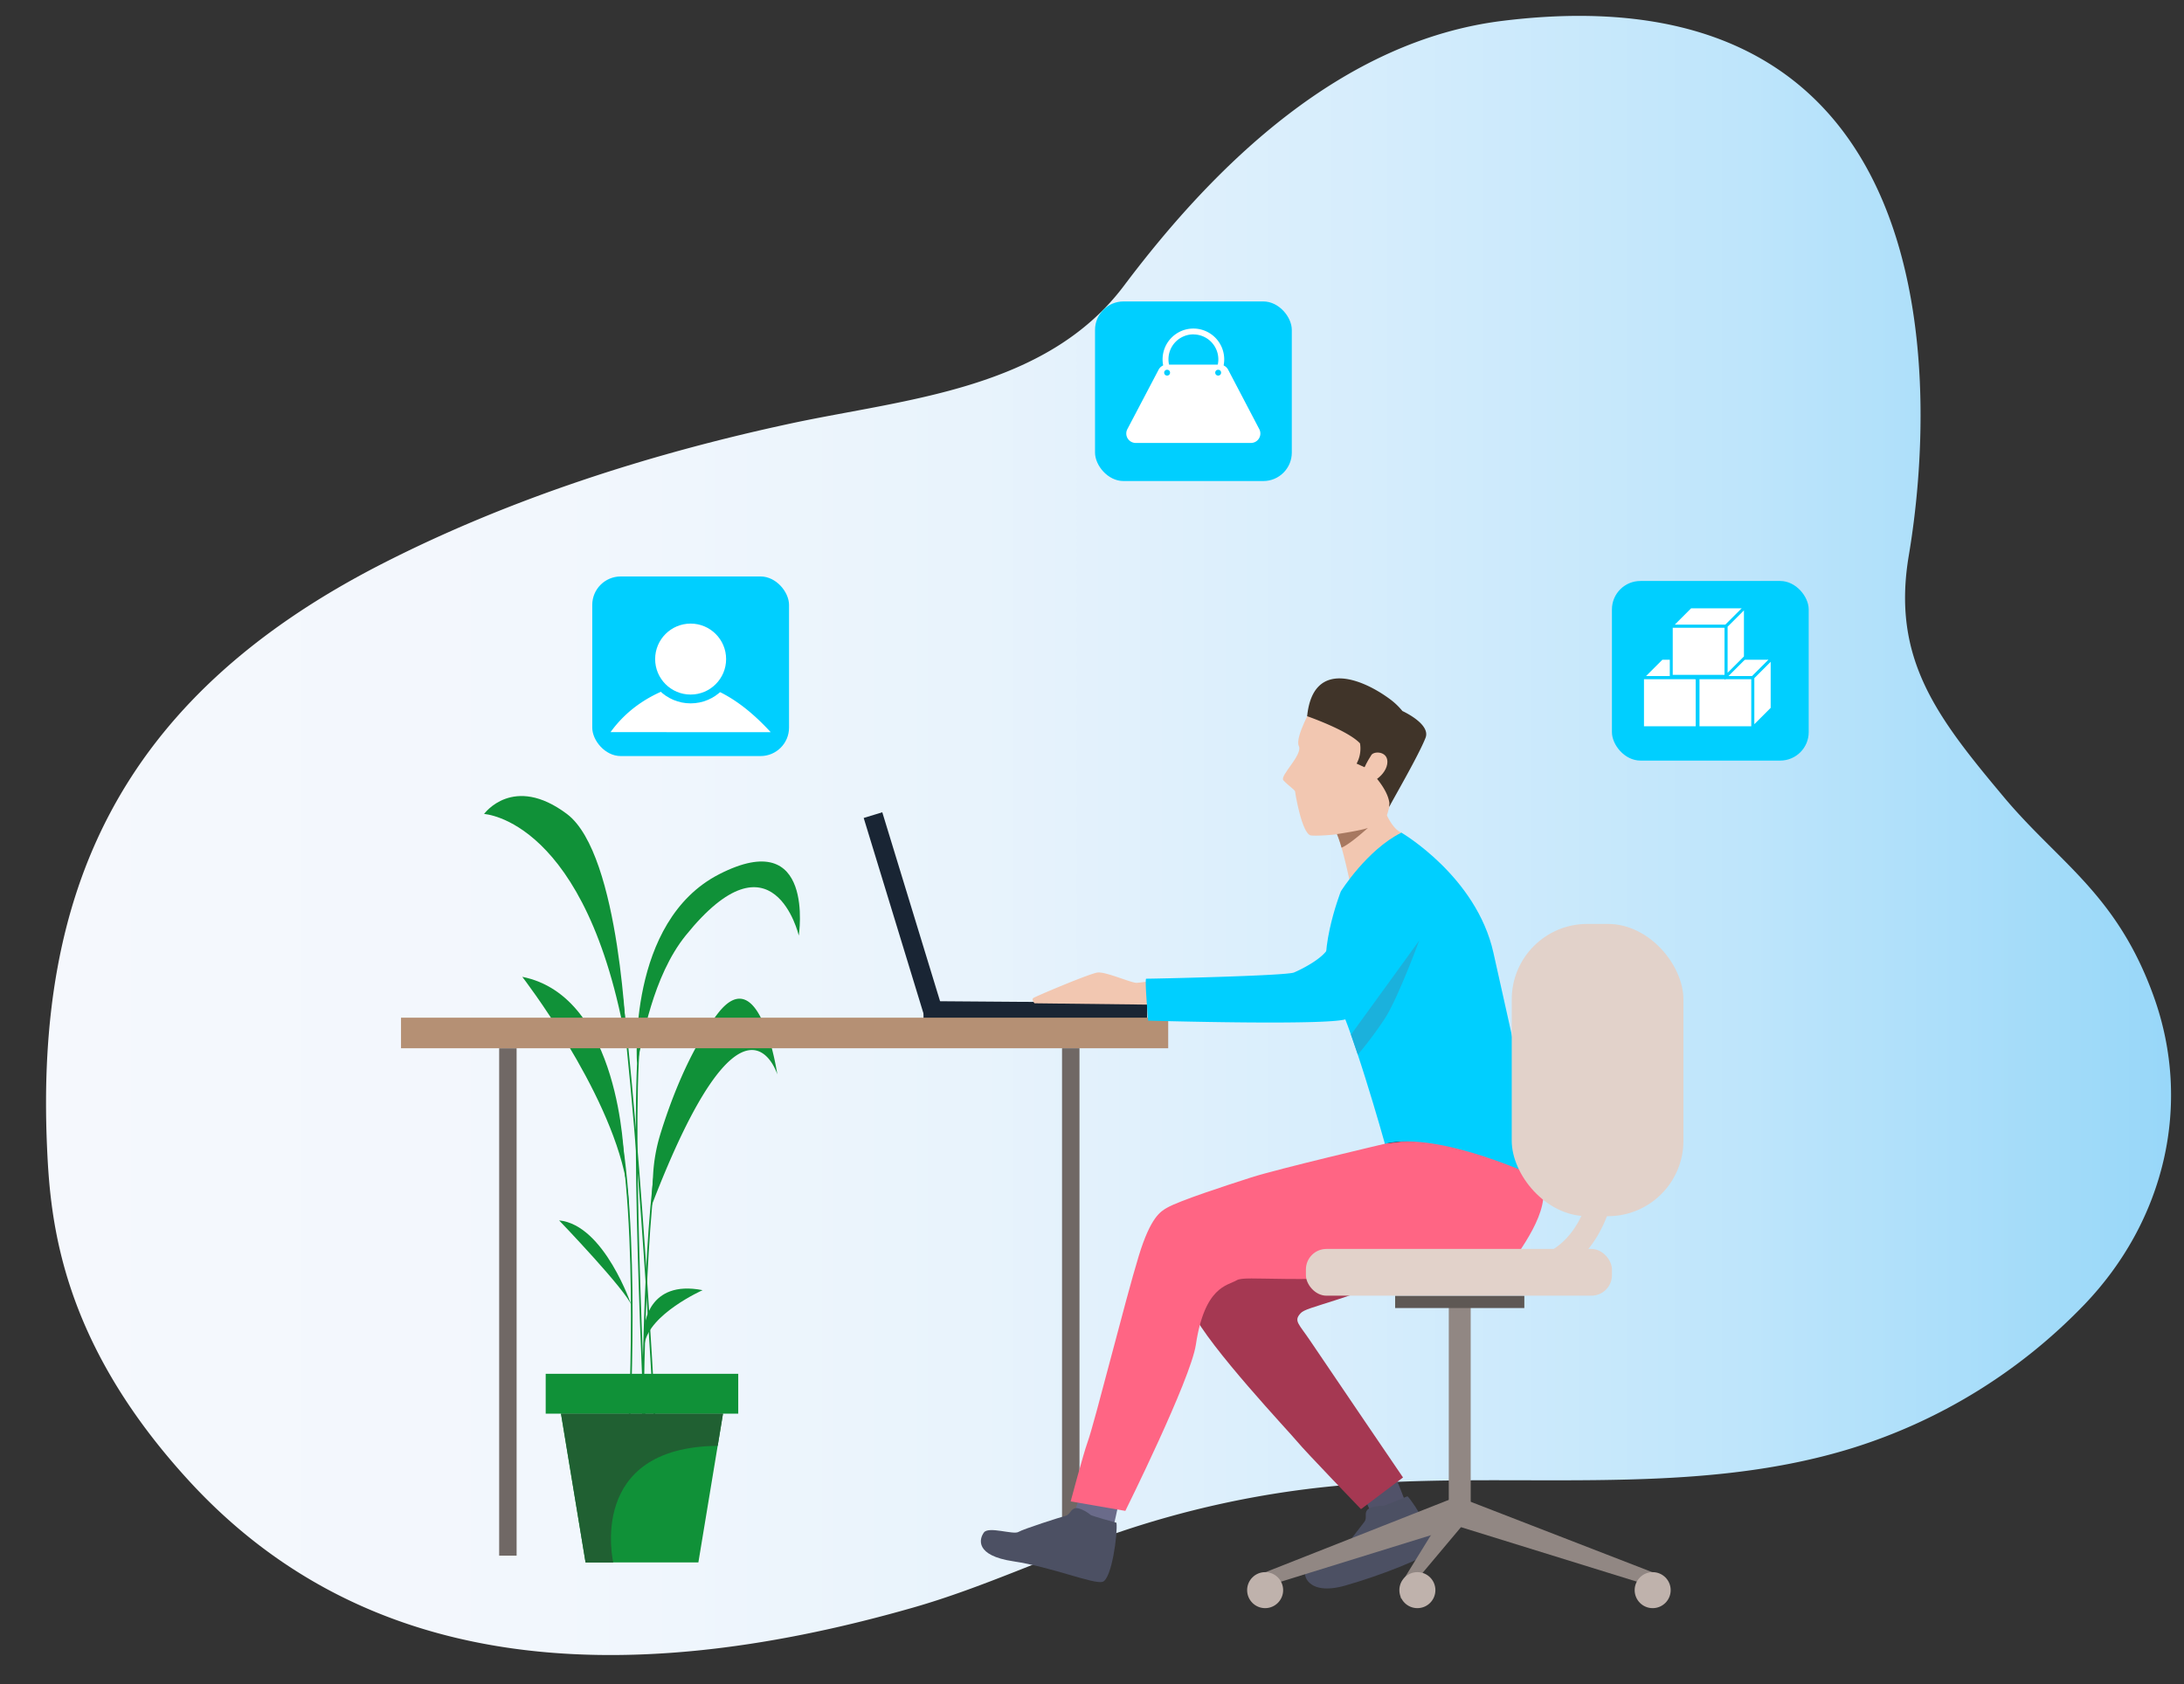 <svg id="Layer_1" data-name="Layer 1" xmlns="http://www.w3.org/2000/svg" xmlns:xlink="http://www.w3.org/1999/xlink" viewBox="0 0 743.5 573.5"><rect x="0" y="0" width="743.5" height="573.5" fill="#333333" stroke="none"/><defs><style>.cls-1{fill:url(#linear-gradient);}.cls-2{fill:#109138;}.cls-3{fill:#206032;}.cls-4{fill:#192534;}.cls-5{fill:#706865;}.cls-6{fill:#b59074;}.cls-7{fill:#f2c7b1;}.cls-8{fill:#515269;}.cls-9{fill:#6a6b8a;}.cls-10{fill:#4c5063;}.cls-11{fill:#a53852;}.cls-12{fill:#eddcc5;}.cls-13{fill:#ff6584;}.cls-14{fill:#403429;}.cls-15{fill:#00cfff;}.cls-16{fill:#a77860;}.cls-17{fill:#1bb1dc;}.cls-18{fill:#918783;}.cls-19{fill:#5e5854;}.cls-20{fill:#bfb2ac;}.cls-21{fill:#e2d2ca;}.cls-22,.cls-23,.cls-24{fill:#fff;}.cls-23,.cls-24{stroke:#00cfff;stroke-miterlimit:10;}.cls-23{stroke-width:3px;}</style><linearGradient id="linear-gradient" x1="15.67" y1="284.45" x2="739.09" y2="284.45" gradientUnits="userSpaceOnUse"><stop offset="0" stop-color="#f5f8fd"/><stop offset="0.24" stop-color="#f2f7fd"/><stop offset="0.44" stop-color="#e8f3fc"/><stop offset="0.62" stop-color="#d6edfc"/><stop offset="0.8" stop-color="#bee5fb"/><stop offset="0.96" stop-color="#9fdaf9"/><stop offset="1" stop-color="#98d7f9"/></linearGradient></defs><title>g_salescopy</title><path class="cls-1" d="M733.22,339.36c-12.52-34.9-32.23-45.52-51-67.9-22.9-27.34-38.34-47.21-32.4-82.37,9.71-57.46,13.87-200.76-138.24-182-54.52,6.71-97.61,48.5-128.95,90.2C356,132.74,308,135.87,269.39,144.15c-47.45,10.17-95.78,25.52-139.67,48C39.31,238.51,12.31,305.12,16,390.35c1.11,25.75,4.76,66.31,48.26,113.77,58.71,64.06,144,72.64,246.7,43.22,23.5-6.73,45.72-17.3,68.84-25.25A324.87,324.87,0,0,1,454.09,506c59-5.7,120.11,4.61,176.68-13a186.42,186.42,0,0,0,79-49C736.82,415.65,746.43,376.19,733.22,339.36Z"/><path class="cls-2" d="M214.52,484.4l-.56,0c0-.21,1.08-20.8.78-45-.27-22.33-1.8-52.4-7.52-68.81l.53-.18c5.74,16.48,7.27,46.61,7.55,69C215.6,463.58,214.53,484.19,214.52,484.4Z"/><path class="cls-2" d="M222.64,484.4c-.07-1.32-6.85-132.69-15.42-172.23l.55-.12c8.58,39.59,15.37,171,15.44,172.32Z"/><path class="cls-2" d="M219.49,488.78c-.06-1.17-5.85-117-1.31-140.39l.55.11C214.2,371.83,220,487.59,220,488.75Z"/><path class="cls-2" d="M219.11,486.23h-.56c0-.65.06-65.46,5.31-95l.55.1C219.17,420.81,219.11,485.58,219.11,486.23Z"/><path class="cls-2" d="M264.62,365.81s-5.79-39.43-20.25-20.73c-10,12.9-16.51,31.12-19.59,41.16a57.67,57.67,0,0,0-2.43,13.54l-.65,11.05C253.08,328.91,264.62,365.81,264.62,365.81Z"/><path class="cls-2" d="M271.93,318.55s5.79-37.71-27.07-20.9c-31.49,16.11-28,64.55-28,64.55,1.89-8.08,5.29-29.67,16.55-43.65C263.24,281.5,271.93,318.55,271.93,318.55Z"/><path class="cls-2" d="M239.19,439.29c-18.74-3.7-19.76,12.37-19.76,12.37v5.89C221,447.41,239.19,439.29,239.19,439.29Z"/><path class="cls-2" d="M193,277.15c-18.32-13.74-28.21,0-28.21,0s35.22,1.71,48.59,79.33C213.36,356.48,211.3,290.89,193,277.15Z"/><path class="cls-2" d="M177.8,332.6s29.38,38.08,35.29,69.19l-.65-7.27S211.28,339.27,177.8,332.6Z"/><path class="cls-2" d="M213.09,401.79l1,11.35A52.73,52.73,0,0,0,213.09,401.79Z"/><path class="cls-2" d="M190.34,415.54s23.17,24.11,24.73,29.17C215.07,444.72,205.77,417,190.34,415.54Z"/><polygon class="cls-2" points="237.75 531.98 246.13 481.34 190.96 481.34 199.34 531.98 237.75 531.98"/><rect class="cls-2" x="185.77" y="467.77" width="65.55" height="13.57"/><path class="cls-3" d="M246.13,481.34H191L199.34,532h9.43s-9.23-39.3,35.56-39.7Z"/><rect class="cls-4" x="314.42" y="341.14" width="76.15" height="6.98" transform="translate(702.38 691.91) rotate(-179.57)"/><rect class="cls-4" x="271.57" y="308.78" width="72.31" height="6.62" transform="translate(99.28 697.64) rotate(-107)"/><rect class="cls-5" x="169.93" y="356.92" width="5.94" height="172.77" transform="translate(345.8 886.61) rotate(180)"/><rect class="cls-6" x="136.52" y="346.51" width="261.17" height="10.41"/><rect class="cls-5" x="361.55" y="356.92" width="5.94" height="172.77"/><path class="cls-7" d="M392.81,333.8a51,51,0,0,1-5.82.85c-1.88.06-10.6-3.89-13.38-3.51s-21,8.1-21.8,8.66.39,1.81.39,1.81l41.74.49Z"/><path class="cls-8" d="M464.23,509.56l2.68,5.79s11.28-4.21,11.34-4.35-3.11-8-3.11-8Z"/><path class="cls-9" d="M367.64,509.44l-3.12,9.12s12.38,2.73,14.18,2.58c.16,0,2.34-10.33,2.34-10.33Z"/><path class="cls-10" d="M380.08,518.48s-8.65-2.35-8.91-2.72-3.43-2.52-5.06-2.24-1.78,2.23-3.42,2.63-14.27,4.44-16,5.47-10.11-2-11.72.16-3.17,7.86,10,9.83,27.2,7.83,30.35,7S380.56,522,380.08,518.48Z"/><path class="cls-10" d="M479.14,509.46s-8,3.42-8.44,3.29-4.13.15-5.22,1.34,0,2.78-1,4.07-6.72,8.85-8.39,10.6c-1.37,1.43-8.87,2.76-11.28,5.28-1.81,1.9.32,9.47,13.08,5.85,12.43-3.53,27.82-9.64,29.74-12.15S481.62,511.85,479.14,509.46Z"/><path class="cls-11" d="M470.92,395.79s-35.26,15.68-42.73,21-23.83,15.23-24.38,17.65-3.78.06,2,12.13,33.23,41.12,35.8,44.28,21.71,23,21.71,23l14.31-10.78s-27.52-40.46-31.5-46.41-5.78-6.83-3.42-9.46,11.76-2.59,60.19-22.65c4.84-2,18.34-6.65,20.12-13.15,3.22-11.74.46-26.62-12.56-33.17S470.92,395.79,470.92,395.79Z"/><path class="cls-7" d="M454.15,282.28a5.14,5.14,0,0,1,1,1.69,41.37,41.37,0,0,1,1.56,4.63c1.6,5.59,3.05,12.77,3.05,12.77s20.18-16.81,17.33-17.87-5-6-5-6S452,280.4,454.15,282.28Z"/><path class="cls-12" d="M455.41,340.37s16.38,31.32,17.09,43.06,34.19-3.69,34.19-3.69Z"/><path class="cls-4" d="M472.43,382.67l-.38,2.92-.58,3.85h0c.5,0,32.7-2.06,35-1.46s-4.43-7.59-4.43-7.59Z"/><path class="cls-13" d="M471.47,389.44S435,398,426,400.89s-24.51,7.94-28.67,10.32c-2.21,1.26-5.59,3.15-9.63,16.32-4.59,14.92-15.05,56.89-17.43,63.43-1.49,4.1-5.78,20.25-5.78,20.25l18.61,3.23s22.17-44.63,24-56.53c3-20,10.79-20.13,13.92-22s18.24,1.6,72-2.69c5.37-.43,20-.7,23.85-6.49,6.86-10.47,13.79-22.36,3.13-32.88S471.47,389.44,471.47,389.44Z"/><path class="cls-7" d="M447,240.13S440.73,251,442.16,254s-6.59,10.14-5.27,11.66,4,3.36,4,3.81,2.33,14.63,5.43,15,24.24-.78,26-7.4,6.91-21.11,8.13-23.8S469.46,229.73,447,240.13Z"/><path class="cls-14" d="M473.11,238a23.43,23.43,0,0,1,4.32,4.1c1.39.65,9.57,4.72,7.87,9.11C483,257.14,473.76,273,473,274.63c-.1.22-.1-.2,0-1.08-.57-5.59-7.45-11.85-7.45-11.85L461.83,260a10.75,10.75,0,0,0,1.16-6.89c-4.16-4.45-18-9.25-18-9.25C447,224.2,463.86,231.16,473.11,238Z"/><path class="cls-7" d="M466.86,257.06c1-1.49,6.13-1.25,5.38,3.15s-7.07,7.92-8.45,6S465.82,258.65,466.86,257.06Z"/><path class="cls-15" d="M477.08,283.51s25.56,14.9,31.33,40.9,16.2,71.68,16.38,77.09c0,0-34.59-16.65-53.33-12.06,0,0-11.8-42.38-18-52.39s3-33.54,3-33.54S465.3,289.38,477.08,283.51Z"/><path class="cls-16" d="M455.14,284a41.37,41.37,0,0,1,1.56,4.63c3-1.26,8.78-6.57,9-6.74C463.26,282.81,455.14,284,455.14,284Z"/><path class="cls-15" d="M467.13,297.06a66.49,66.49,0,0,0-6.46,9.63c-4.27,7.41-7.73,14.72-8.65,16.37-1.88,3.34-8.52,6.79-11.49,8.06-2.73,1.17-49.75,2.17-50.33,2.12s.68,14.28.68,14.28,64.91,1.85,67.75-.73,11-12.37,14.47-17.22c3.28-4.62,8.3-12.21,11-15.48,3-3.65,9.23-16.16,1.28-22.4C475.2,283.7,469.58,293.4,467.13,297.06Z"/><path class="cls-17" d="M483.15,320.23s-7.29,19.77-11.68,26.52a128.79,128.79,0,0,1-9.22,12.35l-2.33-6.82S478.78,326.31,483.15,320.23Z"/><polygon class="cls-18" points="562.62 535.36 561.07 539.73 495.47 519.4 498.61 510.55 562.62 535.36"/><rect class="cls-18" x="493.22" y="444.96" width="7.46" height="71.32" transform="translate(993.89 961.25) rotate(180)"/><rect class="cls-19" x="474.96" y="441.17" width="43.98" height="4.2" transform="translate(993.89 886.55) rotate(180)"/><polygon class="cls-18" points="430.69 535.36 432.25 539.73 497.85 519.4 494.96 510 430.69 535.36"/><polygon class="cls-18" points="476.91 539.26 476.91 544.34 497.85 519.4 494.96 510 476.91 539.26"/><circle class="cls-20" cx="430.69" cy="541.43" r="6.13"/><circle class="cls-20" cx="482.52" cy="541.43" r="6.13"/><circle class="cls-20" cx="562.62" cy="541.43" r="6.13"/><rect class="cls-21" x="444.56" y="425.26" width="104.19" height="15.92" rx="7" ry="7" transform="translate(993.32 866.43) rotate(180)"/><rect class="cls-21" x="514.64" y="314.6" width="58.45" height="99.51" rx="25.7" ry="25.7" transform="translate(1087.73 728.7) rotate(180)"/><path class="cls-21" d="M514,437.21c10.59,0,19.18-3.56,25.54-10.57,14.36-15.86,11.78-43.73,11.67-44.91a4,4,0,0,0-8,.79c0,.32,2.32,25.58-9.65,38.78-4.84,5.34-11.25,7.93-19.6,7.93a4,4,0,1,0,0,8Z"/><rect class="cls-15" x="201.62" y="196.28" width="66.99" height="61.15" rx="9.69" ry="9.69"/><rect class="cls-15" x="372.78" y="102.64" width="66.99" height="61.15" rx="9.69" ry="9.69"/><rect class="cls-15" x="548.75" y="197.82" width="66.99" height="61.15" rx="9.69" ry="9.69"/><path class="cls-22" d="M207.85,249.28c5.73-7.92,14-13.54,25.2-16.59a8.15,8.15,0,0,1,4.19,0c9.91,2.57,17.94,8.8,25.14,16.62"/><circle class="cls-23" cx="235.11" cy="224.41" r="13.58"/><path class="cls-22" d="M418.1,125.88a3.21,3.21,0,0,0-2.84-1.72h-18a3.21,3.21,0,0,0-2.84,1.72l-10.63,20.24a3.21,3.21,0,0,0,2.84,4.7h39.23a3.21,3.21,0,0,0,2.84-4.7Z"/><path class="cls-22" d="M406.27,132.85a10.49,10.49,0,1,1,10.49-10.49A10.5,10.5,0,0,1,406.27,132.85Zm0-19a8.49,8.49,0,1,0,8.49,8.49A8.5,8.5,0,0,0,406.27,113.87Z"/><circle class="cls-15" cx="397.32" cy="126.89" r="1"/><circle class="cls-15" cx="414.7" cy="126.89" r="1"/><rect class="cls-24" x="565.72" y="224.13" width="18.67" height="17.1"/><rect class="cls-24" x="559.16" y="230.69" width="18.67" height="17.1"/><polygon class="cls-24" points="559.16 230.69 565.72 224.13 584.39 224.13 577.83 230.69 559.16 230.69"/><polygon class="cls-24" points="577.83 247.79 584.39 241.23 584.39 224.13 577.83 230.69 577.83 247.79"/><rect class="cls-24" x="584.62" y="224.13" width="18.67" height="17.1"/><rect class="cls-24" x="578.06" y="230.69" width="18.67" height="17.1"/><polygon class="cls-24" points="578.06 230.69 584.62 224.13 603.29 224.13 596.73 230.69 578.06 230.69"/><polygon class="cls-24" points="596.73 247.79 603.29 241.23 603.29 224.13 596.73 230.69 596.73 247.79"/><rect class="cls-24" x="575.51" y="206.62" width="18.67" height="17.1"/><rect class="cls-24" x="568.95" y="213.18" width="18.67" height="17.1"/><polygon class="cls-24" points="568.95 213.18 575.51 206.62 594.19 206.62 587.63 213.18 568.95 213.18"/><polygon class="cls-24" points="587.63 230.28 594.19 223.72 594.19 206.62 587.63 213.18 587.63 230.28"/></svg>